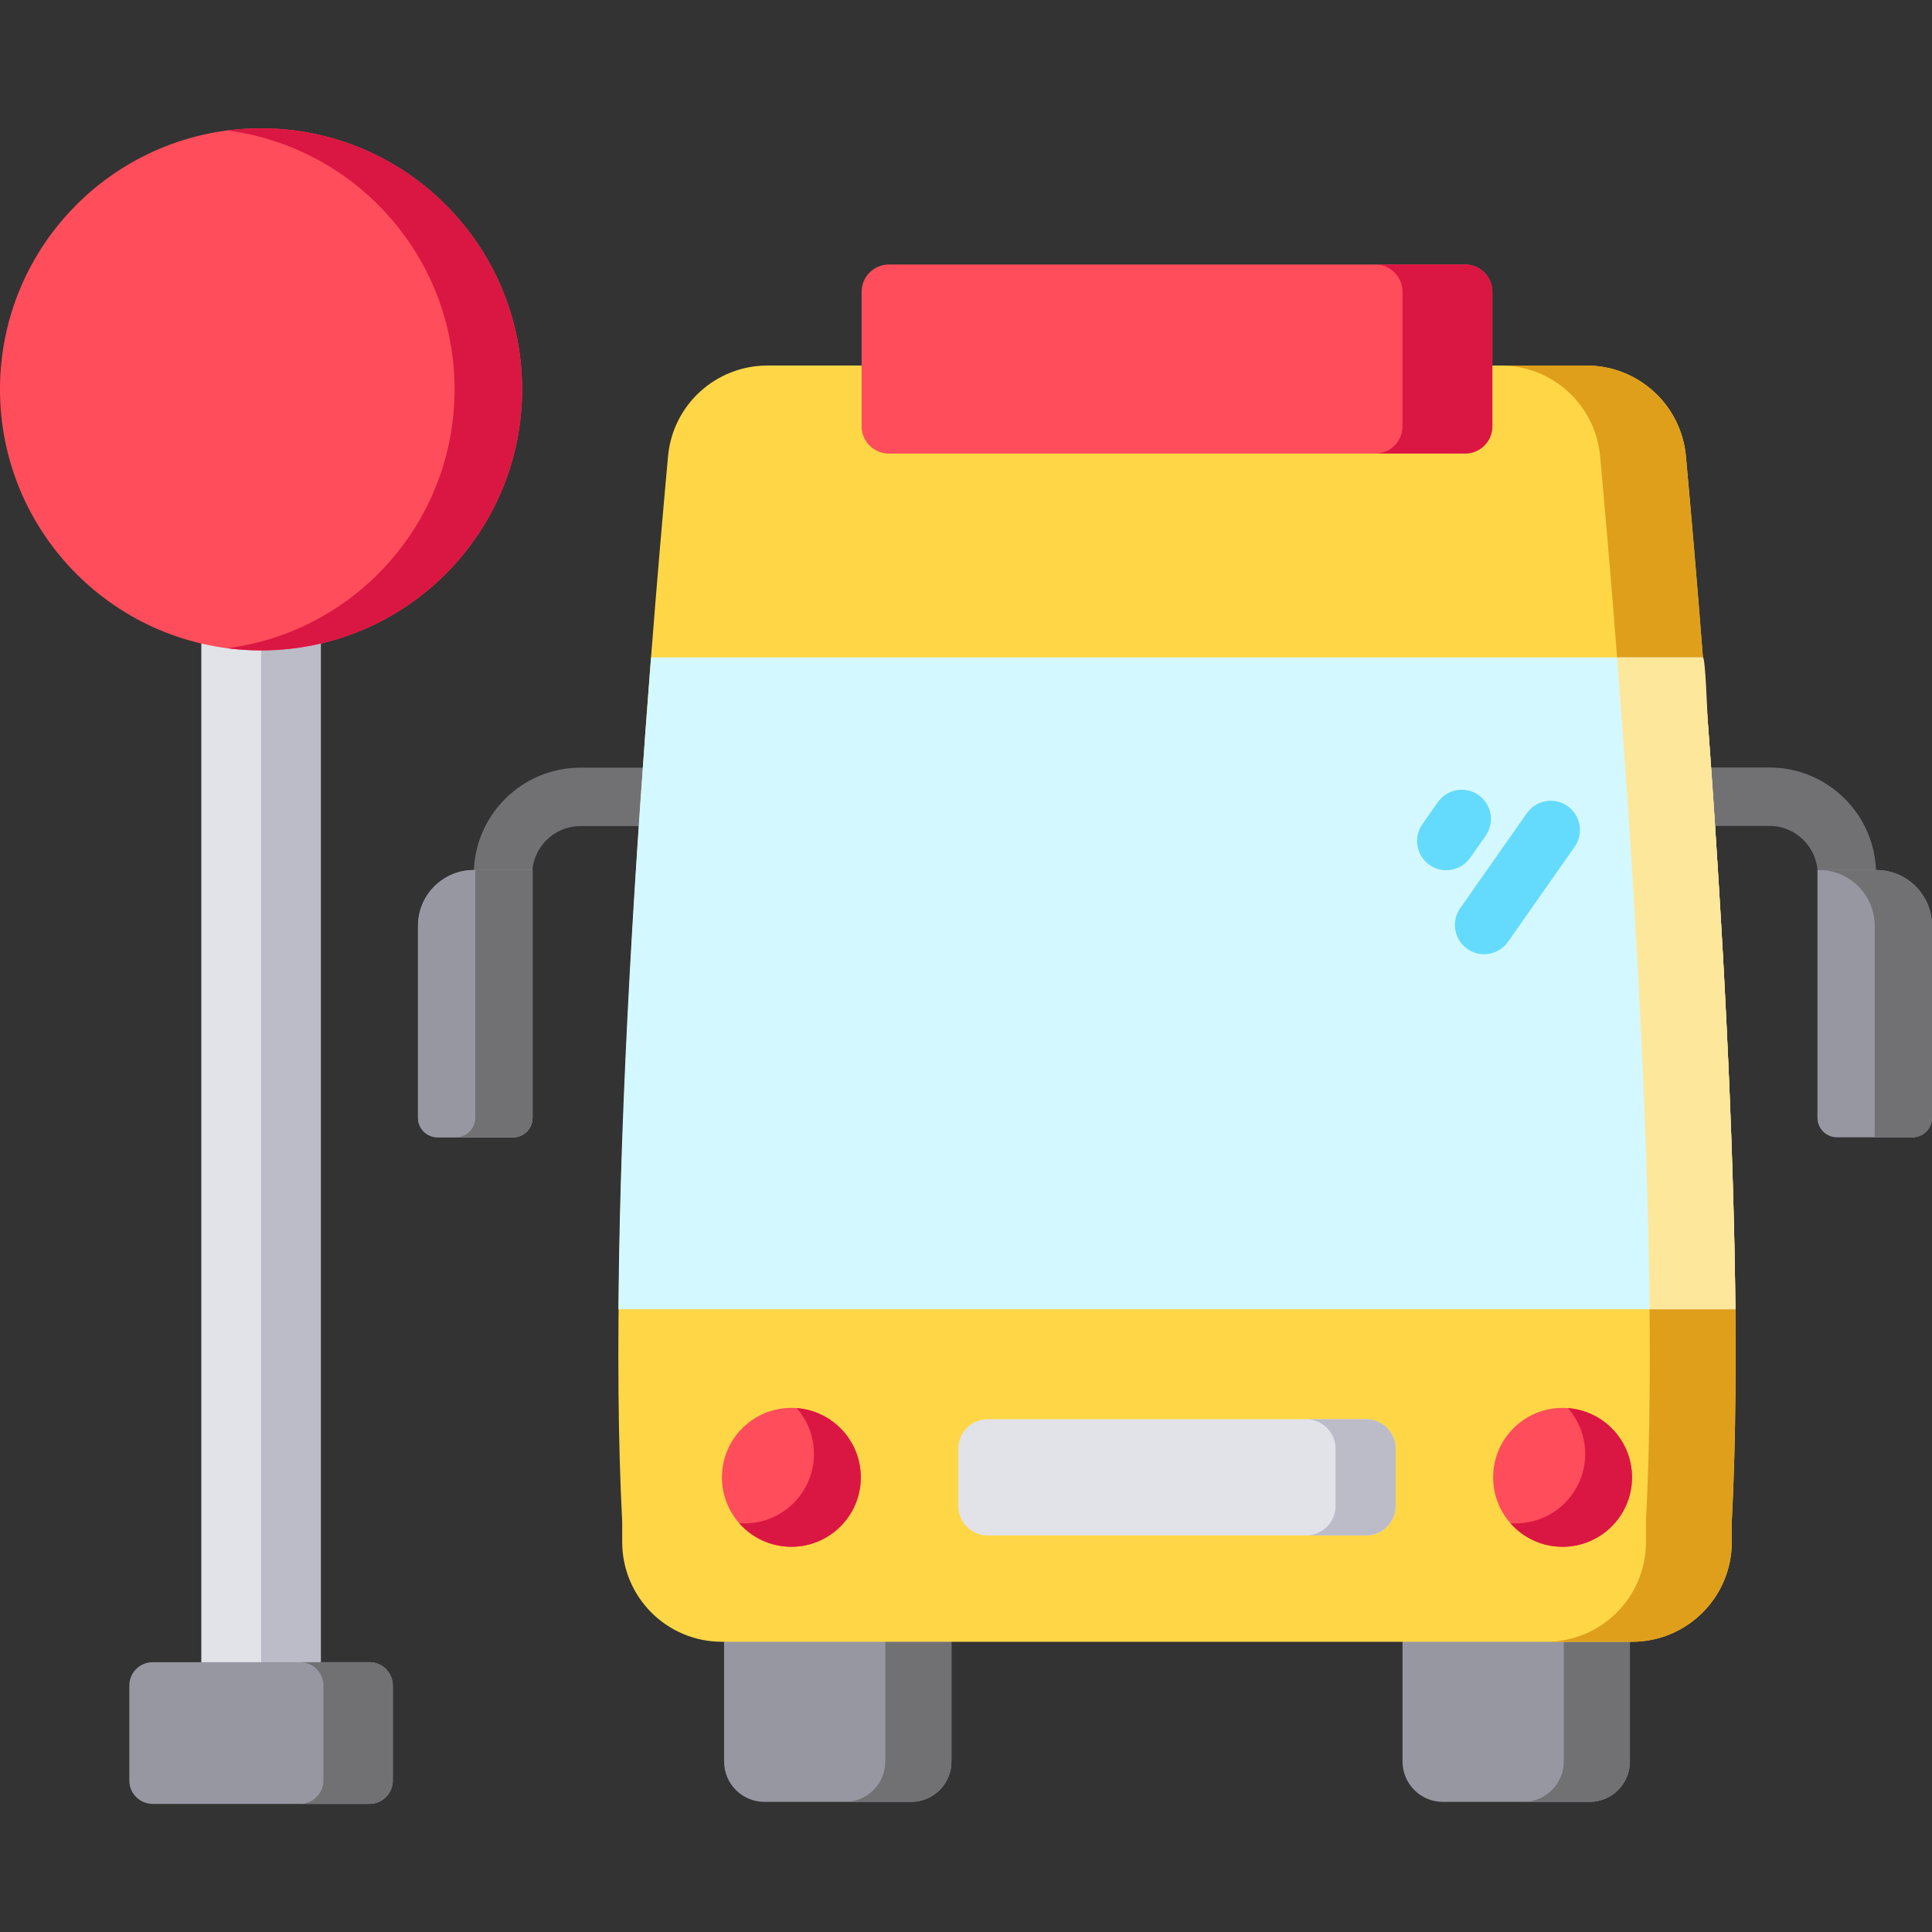 <svg height="300" viewBox="0 -34 512 512" width="300" xmlns="http://www.w3.org/2000/svg" version="1.1" xmlns:xlink="http://www.w3.org/1999/xlink" xmlns:svgjs="http://svgjs.dev/svgjs"><rect x="0" y="-34" width="512" height="512" fill="#333333" stroke="none"/><g width="100%" height="100%" transform="matrix(1,0,0,1,0,0)"><path d="m489.438 213.805c-4.277 0-7.742-3.465-7.742-7.742v-8.41c0-7.047-5.734-12.781-12.781-12.781h-20.816c-4.273 0-7.742-3.465-7.742-7.738 0-4.277 3.469-7.742 7.742-7.742h20.816c15.586 0 28.266 12.676 28.266 28.262v8.41c0 4.277-3.469 7.742-7.742 7.742zm0 0" fill="#717174" fill-opacity="1" data-original-color="#a1a1a7ff" stroke="none" stroke-opacity="1"/><path d="m133.305 213.852c-4.273 0-7.742-3.465-7.742-7.742v-8.41c0-15.582 12.68-28.262 28.262-28.262h20.258c4.273 0 7.742 3.465 7.742 7.742 0 4.277-3.469 7.742-7.742 7.742h-20.258c-7.043 0-12.777 5.73-12.777 12.777v8.41c0 4.277-3.465 7.742-7.742 7.742zm0 0" fill="#717174" fill-opacity="1" data-original-color="#a1a1a7ff" stroke="none" stroke-opacity="1"/><path d="m241.441 443.516h-38.852c-5.91 0-10.703-4.793-10.703-10.703v-42.957h60.258v42.957c0 5.91-4.793 10.703-10.703 10.703zm0 0" fill="#9797a1" fill-opacity="1" data-original-color="#babac0ff" stroke="none" stroke-opacity="1"/><path d="m421.234 443.516h-38.852c-5.91 0-10.699-4.793-10.699-10.703v-42.957h60.254v42.957c0 5.91-4.793 10.703-10.703 10.703zm0 0" fill="#9797a1" fill-opacity="1" data-original-color="#babac0ff" stroke="none" stroke-opacity="1"/><path d="m252.145 389.855v42.953c0 5.918-4.789 10.707-10.707 10.707h-17.523c5.906 0 10.695-4.789 10.695-10.707v-42.953zm0 0" fill="#717174" fill-opacity="1" data-original-color="#a1a1a7ff" stroke="none" stroke-opacity="1"/><path d="m431.934 389.855v42.953c0 5.918-4.789 10.707-10.695 10.707h-17.535c5.906 0 10.707-4.789 10.707-10.707v-42.953zm0 0" fill="#717174" fill-opacity="1" data-original-color="#a1a1a7ff" stroke="none" stroke-opacity="1"/><path d="m446.781 86.891c-1.242-13.609-12.656-24.016-26.316-24.016h-217.105c-13.66 0-25.074 10.406-26.32 24.016-5.109 55.879-16.641 196.387-12.152 282.387v5.375c0 14.598 11.832 26.43 26.43 26.43h241.191c14.598 0 26.43-11.832 26.43-26.43v-5.375c4.488-86-7.043-226.508-12.156-282.387zm0 0" fill="#ffd746" fill-opacity="1" data-original-color="#0573cfff" stroke="none" stroke-opacity="1"/><path d="m458.941 369.273v5.379c0 14.598-11.832 26.43-26.438 26.43h-22.738c14.598 0 26.43-11.832 26.43-26.43v-5.379c4.488-86-7.043-226.504-12.152-282.383-1.242-13.605-12.652-24.02-26.316-24.02h22.738c13.664 0 25.07 10.418 26.312 24.02 5.109 55.879 16.656 196.383 12.164 282.383zm0 0" fill="#df9f1b" fill-opacity="1" data-original-color="#005aafff" stroke="none" stroke-opacity="1"/><path d="m163.898 312.965c.406-58.055 4.688-122.031 8.633-172.73h278.77c3.867 49.707 8.055 115.465 8.602 172.73zm0 0" fill="#d4f8ff" fill-opacity="1" data-original-color="#c9f0ffff" stroke="none" stroke-opacity="1"/><path d="m459.906 312.961h-22.758c-.539-57.254-4.727-123.012-8.598-172.727h22.75c.664 0 1.156 15.383 1.262 16.727.039.66.09 1.312.145 1.977 1.402 17.953 2.43 35.883 3.516 53.695.516 8.43.926 16.832 1.344 25.293.969 19.602 1.648 39.391 2.09 58.961.062 2.75.117 5.492.148 8.211.047 2.641.078 5.258.102 7.863zm0 0" fill="#fde79a" fill-opacity="1" data-original-color="#9ae7fdff" stroke="none" stroke-opacity="1"/><path d="m388.254 86.199h-152.68c-4 0-7.242-3.242-7.242-7.242v-35.621c0-4 3.242-7.242 7.242-7.242h152.68c3.996 0 7.238 3.242 7.238 7.242v35.625c0 3.996-3.242 7.238-7.238 7.238zm0 0" fill="#ff4d5b" fill-opacity="1" data-original-color="#ffcd6bff" stroke="none" stroke-opacity="1"/><path d="m395.492 43.332v35.625c0 4.004-3.238 7.238-7.242 7.238h-23.812c4.004 0 7.242-3.234 7.242-7.238v-35.625c0-3.992-3.238-7.242-7.242-7.242h23.812c4.004 0 7.242 3.25 7.242 7.242zm0 0" fill="#da1742" fill-opacity="1" data-original-color="#ffc143ff" stroke="none" stroke-opacity="1"/><path d="m362.059 372.906h-100.293c-4.312 0-7.809-3.496-7.809-7.809v-15.176c0-4.312 3.496-7.809 7.809-7.809h100.293c4.312 0 7.809 3.496 7.809 7.809v15.176c0 4.312-3.496 7.809-7.809 7.809zm0 0" fill="#e1e3e9" fill-opacity="1" data-original-color="#ececf1ff" stroke="none" stroke-opacity="1"/><path d="m369.867 349.922v15.176c0 4.312-3.496 7.809-7.809 7.809h-15.93c4.312 0 7.809-3.496 7.809-7.809v-15.176c0-4.312-3.496-7.812-7.809-7.812h15.93c4.312 0 7.809 3.496 7.809 7.812zm0 0" fill="#bcbcc8" fill-opacity="1" data-original-color="#d3d3d8ff" stroke="none" stroke-opacity="1"/><path d="m228.129 357.512c0 10.16-8.238 18.402-18.402 18.402-10.164 0-18.406-8.242-18.406-18.402 0-10.164 8.242-18.406 18.406-18.406 10.164 0 18.402 8.242 18.402 18.406zm0 0" fill="#ff4d5b" fill-opacity="1" data-original-color="#ffcd6bff" stroke="none" stroke-opacity="1"/><path d="m432.504 357.512c0 10.16-8.238 18.402-18.402 18.402-10.164 0-18.406-8.242-18.406-18.402 0-10.164 8.242-18.406 18.406-18.406 10.164 0 18.402 8.242 18.402 18.406zm0 0" fill="#ff4d5b" fill-opacity="1" data-original-color="#ffcd6bff" stroke="none" stroke-opacity="1"/><path d="m228.121 357.516c0 10.156-8.23 18.398-18.398 18.398-5.504 0-10.449-2.418-13.832-6.258.465.031.941.055 1.418.055 10.168 0 18.402-8.246 18.402-18.402 0-4.664-1.73-8.906-4.574-12.145 9.508.723 16.984 8.656 16.984 18.352zm0 0" fill="#da1742" fill-opacity="1" data-original-color="#ffc143ff" stroke="none" stroke-opacity="1"/><path d="m432.504 357.516c0 10.156-8.246 18.398-18.402 18.398-5.516 0-10.457-2.418-13.832-6.258.465.031.941.055 1.418.055 10.16 0 18.402-8.246 18.402-18.402 0-4.664-1.727-8.906-4.57-12.145 9.496.723 16.984 8.656 16.984 18.352zm0 0" fill="#da1742" fill-opacity="1" data-original-color="#ffc143ff" stroke="none" stroke-opacity="1"/><path d="m135.957 267.395h-20.012c-2.855 0-5.172-2.316-5.172-5.172v-50.867c0-8.168 6.621-14.793 14.793-14.793h15.562v65.66c0 2.855-2.316 5.172-5.172 5.172zm0 0" fill="#9797a1" fill-opacity="1" data-original-color="#babac0ff" stroke="none" stroke-opacity="1"/><path d="m135.957 267.395h-20.012c-2.855 0-5.172-2.316-5.172-5.172v-50.867c0-8.168 6.621-14.793 14.793-14.793h15.562v65.66c0 2.855-2.316 5.172-5.172 5.172zm0 0" fill="#9797a1" fill-opacity="1" data-original-color="#babac0ff" stroke="none" stroke-opacity="1"/><path d="m141.129 196.559v65.664c0 2.855-2.316 5.172-5.172 5.172h-15.176c2.855 0 5.172-2.316 5.172-5.172v-65.664zm0 0" fill="#717174" fill-opacity="1" data-original-color="#a1a1a7ff" stroke="none" stroke-opacity="1"/><path d="m486.812 267.395h20.012c2.855 0 5.172-2.316 5.172-5.172v-50.867c0-8.168-6.625-14.793-14.793-14.793h-15.562v65.66c0 2.855 2.312 5.172 5.172 5.172zm0 0" fill="#9797a1" fill-opacity="1" data-original-color="#babac0ff" stroke="none" stroke-opacity="1"/><path d="m512 211.352v50.871c0 2.855-2.316 5.172-5.172 5.172h-10.012v-56.043c0-8.16-6.621-14.793-14.793-14.793h15.184c8.172 0 14.793 6.621 14.793 14.793zm0 0" fill="#717174" fill-opacity="1" data-original-color="#a1a1a7ff" stroke="none" stroke-opacity="1"/><path d="m53.348 121.395h31.668v300.98h-31.668zm0 0" fill="#e1e3e9" fill-opacity="1" data-original-color="#ececf1ff" stroke="none" stroke-opacity="1"/><path d="m69.184 121.395h15.832v300.98h-15.832zm0 0" fill="#bcbcc8" fill-opacity="1" data-original-color="#d3d3d8ff" stroke="none" stroke-opacity="1"/><path d="m97.902 444.051h-57.441c-3.422 0-6.191-2.773-6.191-6.191v-25.168c0-3.422 2.77-6.195 6.191-6.195h57.441c3.418 0 6.191 2.773 6.191 6.195v25.168c0 3.418-2.773 6.191-6.191 6.191zm0 0" fill="#9797a1" fill-opacity="1" data-original-color="#babac0ff" stroke="none" stroke-opacity="1"/><path d="m104.094 412.688v25.164c0 3.43-2.777 6.195-6.191 6.195h-18.387c3.426 0 6.195-2.766 6.195-6.195v-25.164c0-3.418-2.77-6.195-6.195-6.195h18.387c3.414 0 6.191 2.777 6.191 6.195zm0 0" fill="#717174" fill-opacity="1" data-original-color="#a1a1a7ff" stroke="none" stroke-opacity="1"/><path d="m138.363 69.184c0 38.207-30.973 69.18-69.18 69.18-38.211 0-69.184-30.973-69.184-69.18 0-38.211 30.973-69.184 69.184-69.184 38.207 0 69.18 30.973 69.18 69.184zm0 0" fill="#ff4d5b" fill-opacity="1" data-original-color="#ffcd6bff" stroke="none" stroke-opacity="1"/><path d="m138.367 69.184c0 38.207-30.98 69.184-69.184 69.184-3.035 0-6.02-.195-8.949-.578 33.969-4.387 60.234-33.434 60.234-68.605 0-35.168-26.262-64.219-60.234-68.605 2.93-.383 5.914-.578 8.949-.578 38.203 0 69.184 30.98 69.184 69.184zm0 0" fill="#da1742" fill-opacity="1" data-original-color="#ffc143ff" stroke="none" stroke-opacity="1"/><g fill="#64dcfc"><path d="m389.617 193.324 4.098-5.844c2.457-3.504 1.605-8.332-1.895-10.785-3.5-2.457-8.328-1.609-10.785 1.891l-4.098 5.848c-2.453 3.5-1.605 8.328 1.895 10.785 1.352.945 2.902 1.402 4.438 1.402 2.441 0 4.84-1.148 6.348-3.297zm0 0" fill="#64dbfc" fill-opacity="1" data-original-color="#64dcfcff" stroke="none" stroke-opacity="1"/><path d="m415.406 179.617c-3.5-2.457-8.332-1.605-10.785 1.895l-17.656 25.176c-2.453 3.5-1.605 8.332 1.895 10.785 1.352.949 2.902 1.406 4.438 1.406 2.438 0 4.84-1.152 6.348-3.301l17.656-25.176c2.453-3.5 1.605-8.332-1.895-10.785zm0 0" fill="#64dbfc" fill-opacity="1" data-original-color="#64dcfcff" stroke="none" stroke-opacity="1"/></g></g></svg>